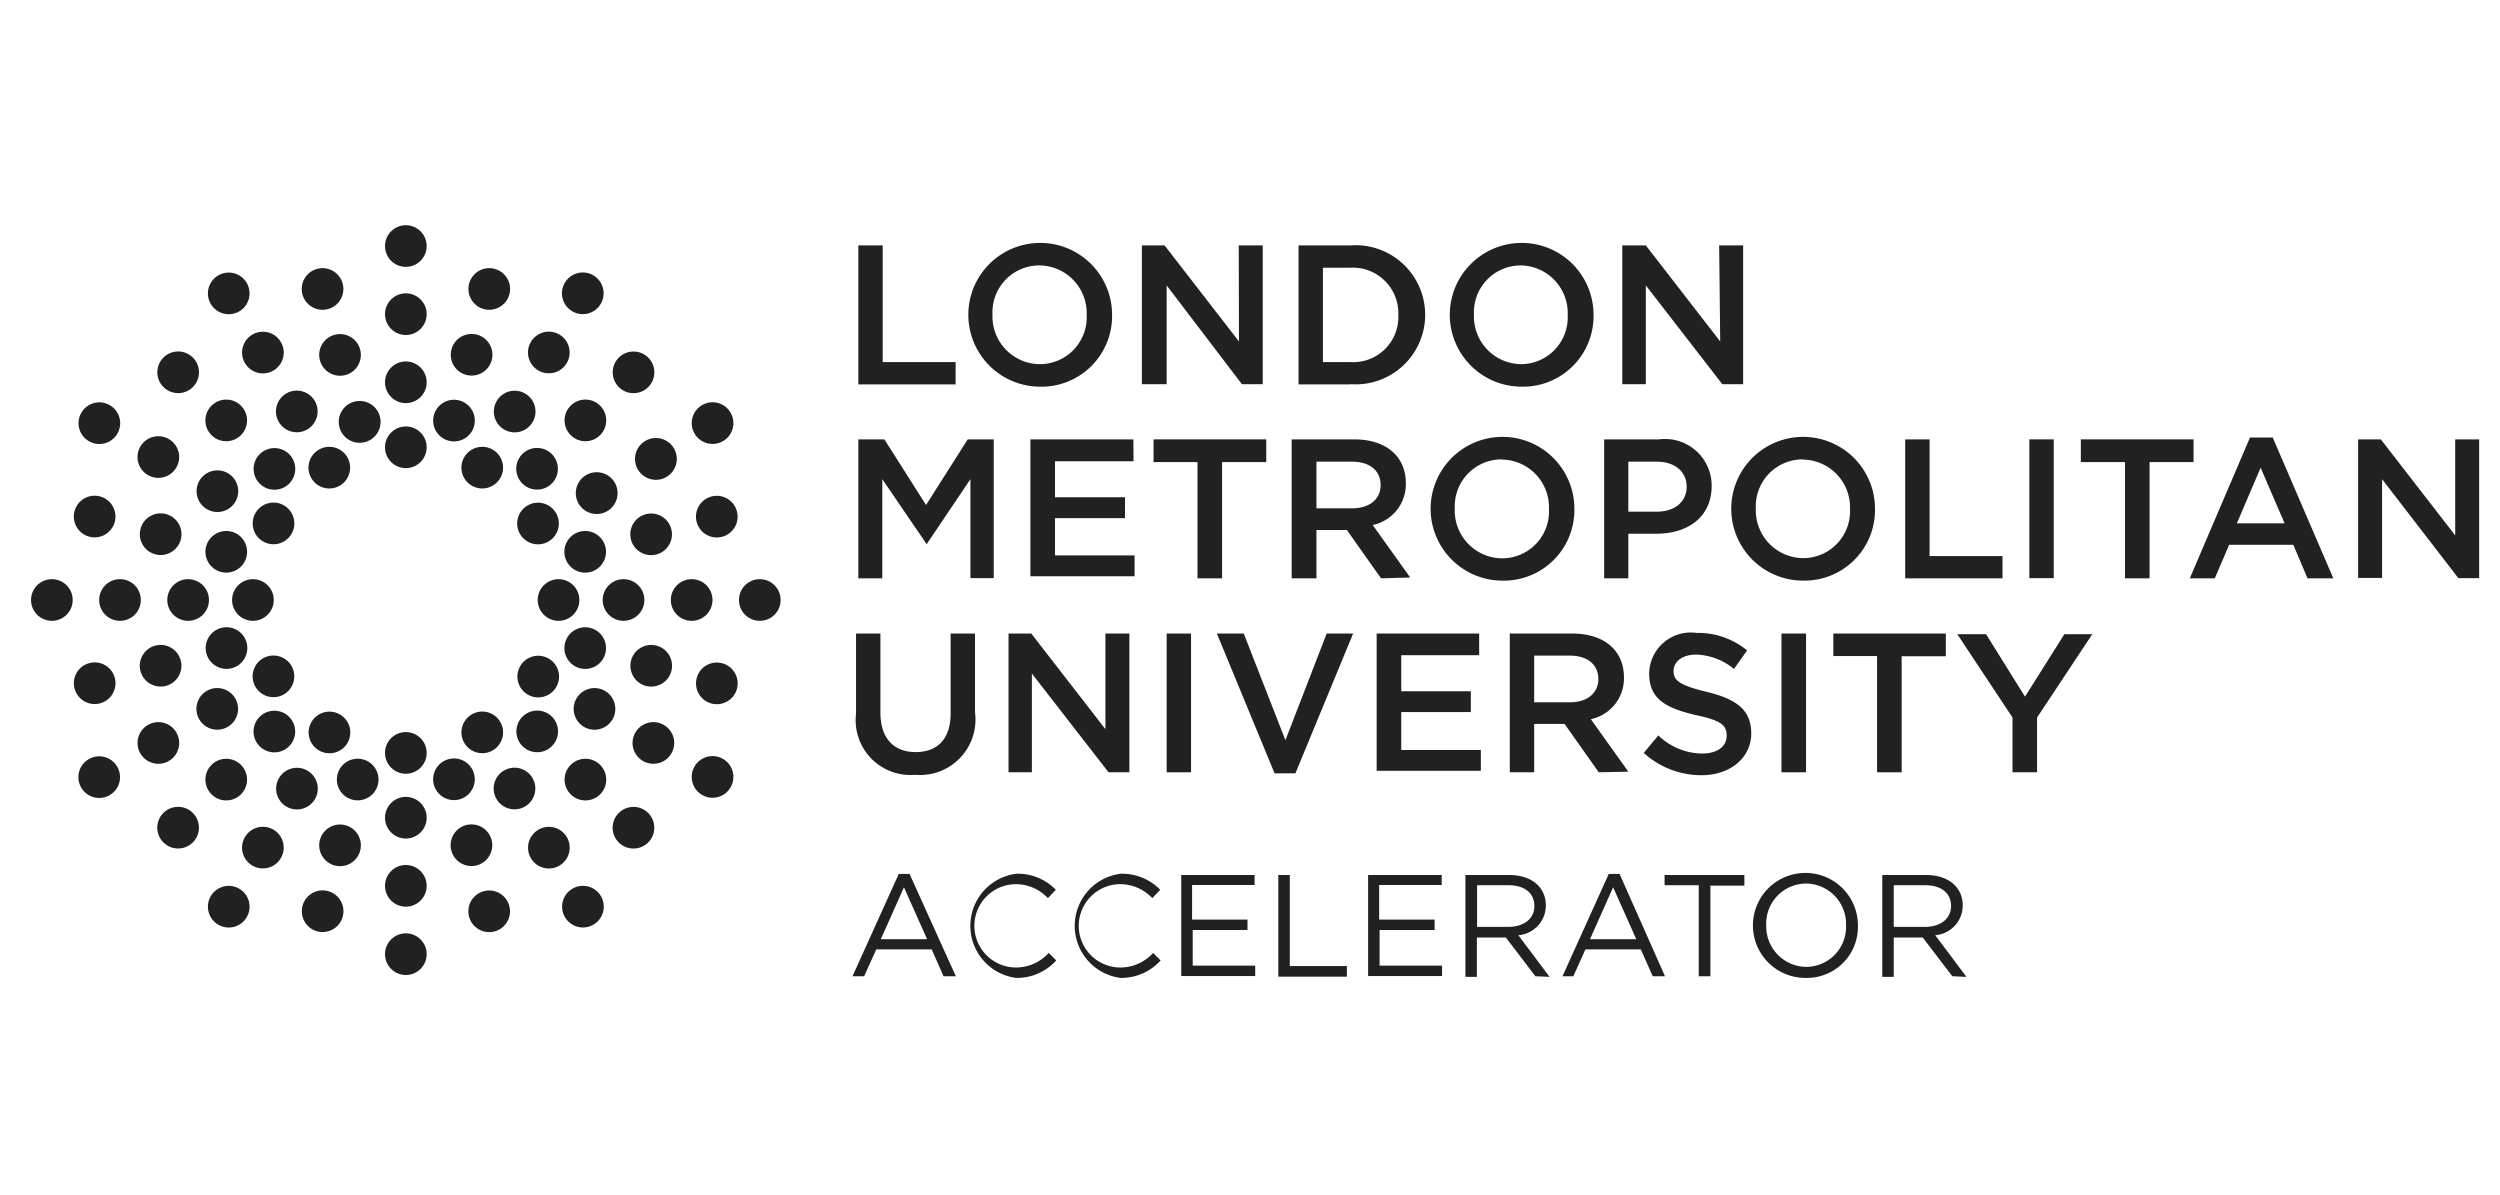 <svg id="Layer_1" data-name="Layer 1" xmlns="http://www.w3.org/2000/svg" viewBox="0 0 120 57.35"><defs><style>.cls-1{fill:#212121;}</style></defs><title>icon-sprite</title><path class="cls-1" d="M41.2,11.78h1.17v5.6h3.5v1.07H41.2Z"/><path class="cls-1" d="M49.89,18.56a3.45,3.45,0,1,1,3.49-3.46A3.39,3.39,0,0,1,49.89,18.56Zm0-5.82a2.25,2.25,0,0,0-2.25,2.36,2.29,2.29,0,0,0,2.27,2.38,2.25,2.25,0,0,0,2.25-2.36A2.29,2.29,0,0,0,49.89,12.74Z"/><path class="cls-1" d="M59.46,11.78h1.15v6.66h-1L56,13.7v4.74H54.81V11.78h1.09l3.57,4.61Z"/><path class="cls-1" d="M64.81,18.45H62.33V11.78h2.48a3.34,3.34,0,1,1,0,6.66Zm0-5.6H63.5v4.53h1.31a2.17,2.17,0,0,0,2.31-2.26A2.19,2.19,0,0,0,64.81,12.85Z"/><path class="cls-1" d="M73,18.56a3.45,3.45,0,1,1,3.49-3.46A3.39,3.39,0,0,1,73,18.56Zm0-5.82a2.25,2.25,0,0,0-2.25,2.36A2.29,2.29,0,0,0,73,17.48a2.25,2.25,0,0,0,2.25-2.36A2.29,2.29,0,0,0,73,12.74Z"/><path class="cls-1" d="M82.52,11.78h1.15v6.66h-1L79,13.7v4.74H77.87V11.78H79l3.57,4.61Z"/><path class="cls-1" d="M44.48,26.12h0L42.35,23v4.76H41.2V21.09h1.25l2,3.15,2-3.15h1.25v6.66H46.58V23Z"/><path class="cls-1" d="M54.41,22.14H50.64v1.73H54v1H50.64v1.79h3.82v1h-5V21.09h4.94Z"/><path class="cls-1" d="M58.66,27.76H57.48V22.18H55.37V21.09h5.41v1.09H58.66Z"/><path class="cls-1" d="M66.29,27.76l-1.64-2.32H63.19v2.32H62V21.09h3c1.53,0,2.48.81,2.48,2.11a2,2,0,0,1-1.59,2l1.8,2.52Zm-1.4-5.6h-1.7V24.4H64.9c.84,0,1.37-.44,1.37-1.12S65.76,22.16,64.89,22.16Z"/><path class="cls-1" d="M72.08,27.87a3.45,3.45,0,1,1,3.49-3.46A3.39,3.39,0,0,1,72.08,27.87Zm0-5.82a2.25,2.25,0,0,0-2.25,2.36A2.29,2.29,0,0,0,72.1,26.8a2.25,2.25,0,0,0,2.25-2.36A2.29,2.29,0,0,0,72.08,22.06Z"/><path class="cls-1" d="M79.49,25.62H78.16v2.14H77V21.09h2.63a2.24,2.24,0,0,1,2.53,2.24C82.15,24.84,81,25.62,79.49,25.62Zm0-3.46H78.16v2.4h1.36c.89,0,1.44-.49,1.44-1.2S80.4,22.16,79.53,22.16Z"/><path class="cls-1" d="M86.53,27.87A3.45,3.45,0,1,1,90,24.42,3.39,3.39,0,0,1,86.53,27.87Zm0-5.82a2.25,2.25,0,0,0-2.25,2.36,2.29,2.29,0,0,0,2.27,2.38,2.25,2.25,0,0,0,2.25-2.36A2.29,2.29,0,0,0,86.53,22.06Z"/><path class="cls-1" d="M91.45,21.09h1.17v5.6h3.5v1.07H91.45Z"/><path class="cls-1" d="M98.58,21.09v6.66H97.41V21.09Z"/><path class="cls-1" d="M103.18,27.76H102V22.18H99.88V21.09h5.41v1.09h-2.11Z"/><path class="cls-1" d="M112,27.76h-1.24l-.68-1.61H107l-.69,1.61h-1.2L108,21h1.09Zm-3.49-5.31-1.14,2.67h2.29Z"/><path class="cls-1" d="M117.85,21.09H119v6.66h-1L114.34,23v4.74h-1.15V21.09h1.09l3.57,4.61Z"/><path class="cls-1" d="M46.8,34.19a2.66,2.66,0,0,1-2.87,3,2.63,2.63,0,0,1-2.84-2.93V30.41h1.17V34.2c0,1.24.64,1.9,1.69,1.9s1.68-.63,1.68-1.86V30.41H46.8Z"/><path class="cls-1" d="M53.06,30.41h1.15v6.66h-1l-3.68-4.74v4.74H48.41V30.41h1.09L53.06,35Z"/><path class="cls-1" d="M57.17,30.41v6.66H56V30.41Z"/><path class="cls-1" d="M63.68,30.41h1.27l-2.77,6.71h-1l-2.77-6.71h1.29l2,5.12Z"/><path class="cls-1" d="M71,31.45H67.26v1.73H70.6v1H67.26V36h3.82v1h-5V30.41H71Z"/><path class="cls-1" d="M76.74,37.07l-1.64-2.32H73.64v2.32H72.47V30.41h3c1.53,0,2.48.81,2.48,2.11a2,2,0,0,1-1.59,2l1.8,2.52Zm-1.4-5.6h-1.7v2.24h1.71c.84,0,1.37-.44,1.37-1.12S76.21,31.47,75.35,31.47Z"/><path class="cls-1" d="M81.92,33.21c1.41.34,2.14.85,2.14,2s-1,2-2.38,2a4.11,4.11,0,0,1-2.78-1.07l.7-.84a3.07,3.07,0,0,0,2.1.87c.72,0,1.18-.33,1.18-.85s-.27-.74-1.5-1c-1.42-.34-2.22-.76-2.22-2a2,2,0,0,1,2.28-1.94,3.69,3.69,0,0,1,2.42.84l-.63.89a3,3,0,0,0-1.81-.69c-.69,0-1.09.35-1.09.8S80.65,32.9,81.92,33.21Z"/><path class="cls-1" d="M86.69,30.41v6.66H85.51V30.41Z"/><path class="cls-1" d="M91.28,37.07H90.1V31.49H88V30.41H93.4v1.09H91.28Z"/><path class="cls-1" d="M97.78,37.07H96.6V34.44l-2.65-4h1.38l1.87,3,1.89-3h1.34l-2.65,4Z"/><path class="cls-1" d="M45.88,46.86h-.59l-.57-1.29H42.06l-.58,1.29h-.56l2.22-4.91h.52Zm-2.49-4.27-1.11,2.49H44.5Z"/><path class="cls-1" d="M48.78,46.94a2.52,2.52,0,0,1,0-5,2.54,2.54,0,0,1,1.9.77l-.38.4a2.12,2.12,0,0,0-1.53-.67,2,2,0,0,0,0,4,2.12,2.12,0,0,0,1.57-.7l.36.36A2.54,2.54,0,0,1,48.78,46.94Z"/><path class="cls-1" d="M53.79,46.94a2.52,2.52,0,0,1,0-5,2.54,2.54,0,0,1,1.9.77l-.38.4a2.12,2.12,0,0,0-1.53-.67,2,2,0,0,0,0,4,2.12,2.12,0,0,0,1.57-.7l.36.36A2.54,2.54,0,0,1,53.79,46.94Z"/><path class="cls-1" d="M60.22,42.48h-3v1.66h2.66v.5H57.25v1.71h3v.5H56.7V42h3.52Z"/><path class="cls-1" d="M61.36,42h.55v4.37h2.74v.51H61.36Z"/><path class="cls-1" d="M69.2,42.48h-3v1.66h2.66v.5H66.22v1.71h3v.5H65.67V42H69.2Z"/><path class="cls-1" d="M73.7,46.86,72.28,45H70.89v1.89h-.55V42h2.1c1.07,0,1.76.58,1.76,1.46a1.43,1.43,0,0,1-1.32,1.43l1.5,2Zm-1.3-4.37h-1.5v2h1.5c.73,0,1.25-.38,1.25-1S73.18,42.49,72.4,42.49Z"/><path class="cls-1" d="M79.92,46.86h-.59l-.57-1.29H76.1l-.58,1.29H75l2.22-4.91h.52Zm-2.49-4.27-1.11,2.49h2.22Z"/><path class="cls-1" d="M82.1,46.86h-.56V42.49H79.9V42h3.83v.51H82.1Z"/><path class="cls-1" d="M86.69,46.94a2.52,2.52,0,1,1,2.49-2.53A2.45,2.45,0,0,1,86.69,46.94Zm0-4.53a1.92,1.92,0,0,0-1.91,2,1.94,1.94,0,0,0,1.92,2,1.92,1.92,0,0,0,1.91-2A1.94,1.94,0,0,0,86.69,42.41Z"/><path class="cls-1" d="M93.71,46.86,92.29,45H90.9v1.89h-.55V42h2.1c1.07,0,1.76.58,1.76,1.46a1.43,1.43,0,0,1-1.32,1.43l1.5,2Zm-1.3-4.37H90.9v2h1.5c.73,0,1.25-.38,1.25-1S93.19,42.49,92.4,42.49Z"/><circle class="cls-1" cx="19.48" cy="11.81" r="1"/><circle class="cls-1" cx="19.48" cy="15.08" r="1"/><circle class="cls-1" cx="19.48" cy="18.35" r="1"/><circle class="cls-1" cx="19.48" cy="21.47" r="1"/><circle class="cls-1" cx="23.48" cy="13.87" r="1" transform="translate(4.01 32.96) rotate(-75)"/><circle class="cls-1" cx="22.63" cy="17.03" r="1" transform="translate(0.33 34.48) rotate(-75)"/><circle class="cls-1" cx="21.79" cy="20.19" r="1" transform="translate(-3.35 36.01) rotate(-75)"/><circle class="cls-1" cx="27.98" cy="14.08" r="1" transform="translate(1.79 31.27) rotate(-60)"/><circle class="cls-1" cx="26.34" cy="16.92" r="1" transform="translate(-1.48 31.27) rotate(-60)"/><circle class="cls-1" cx="24.7" cy="19.75" r="1" transform="translate(-4.75 31.27) rotate(-60)"/><circle class="cls-1" cx="23.15" cy="22.45" r="1" transform="translate(-7.87 31.27) rotate(-60)"/><circle class="cls-1" cx="30.41" cy="17.87" r="1" transform="translate(-3.73 26.74) rotate(-45)"/><circle class="cls-1" cx="28.1" cy="20.18" r="1" transform="translate(-6.04 25.78) rotate(-45)"/><circle class="cls-1" cx="25.78" cy="22.5" r="1" transform="translate(-8.36 24.82) rotate(-45)"/><circle class="cls-1" cx="34.2" cy="20.31" r="1" transform="translate(-5.57 19.82) rotate(-30)"/><circle class="cls-1" cx="31.36" cy="21.94" r="1" transform="matrix(0.87, -0.5, 0.5, 0.87, -6.77, 18.62)"/><circle class="cls-1" cx="28.53" cy="23.58" r="1" transform="matrix(0.87, -0.5, 0.5, 0.87, -7.97, 17.42)"/><circle class="cls-1" cx="25.83" cy="25.13" r="1" transform="translate(-9.11 16.28) rotate(-30)"/><circle class="cls-1" cx="34.41" cy="24.8" r="1" transform="translate(-5.25 9.75) rotate(-15)"/><circle class="cls-1" cx="31.25" cy="25.65" r="1" transform="translate(-5.57 8.96) rotate(-15)"/><circle class="cls-1" cx="28.09" cy="26.49" r="1" transform="translate(-5.9 8.17) rotate(-15)"/><circle class="cls-1" cx="36.47" cy="28.8" r="1"/><circle class="cls-1" cx="33.2" cy="28.8" r="1"/><circle class="cls-1" cx="29.93" cy="28.8" r="1"/><circle class="cls-1" cx="26.81" cy="28.8" r="1"/><circle class="cls-1" cx="34.41" cy="32.8" r="1" transform="translate(-6.18 57.55) rotate(-75)"/><circle class="cls-1" cx="31.25" cy="31.96" r="1" transform="translate(-7.7 53.87) rotate(-75)"/><circle class="cls-1" cx="28.09" cy="31.11" r="1" transform="translate(-9.23 50.19) rotate(-75)"/><circle class="cls-1" cx="34.2" cy="37.3" r="1" transform="translate(-15.2 48.26) rotate(-60)"/><circle class="cls-1" cx="31.36" cy="35.66" r="1" transform="translate(-15.2 44.99) rotate(-60)"/><circle class="cls-1" cx="28.53" cy="34.03" r="1" transform="translate(-15.2 41.72) rotate(-60)"/><circle class="cls-1" cx="25.83" cy="32.47" r="1" transform="translate(-15.2 38.61) rotate(-60)"/><circle class="cls-1" cx="30.41" cy="39.73" r="1" transform="translate(-19.19 33.14) rotate(-45)"/><circle class="cls-1" cx="28.1" cy="37.42" r="1" transform="translate(-18.23 30.83) rotate(-45)"/><circle class="cls-1" cx="25.78" cy="35.11" r="1" transform="translate(-17.27 28.51) rotate(-45)"/><circle class="cls-1" cx="27.98" cy="43.52" r="1" transform="translate(-18.01 19.82) rotate(-30)"/><circle class="cls-1" cx="26.34" cy="40.69" r="1" transform="translate(-16.81 18.62) rotate(-30)"/><circle class="cls-1" cx="24.7" cy="37.85" r="1" transform="translate(-15.62 17.42) rotate(-30)"/><circle class="cls-1" cx="23.15" cy="35.16" r="1" transform="translate(-14.48 16.28) rotate(-30)"/><circle class="cls-1" cx="23.48" cy="43.74" r="1" transform="translate(-10.52 7.57) rotate(-15)"/><circle class="cls-1" cx="22.63" cy="40.57" r="1" transform="translate(-9.73 7.24) rotate(-15)"/><circle class="cls-1" cx="21.79" cy="37.41" r="1" transform="translate(-8.94 6.91) rotate(-15)"/><circle class="cls-1" cx="19.48" cy="45.8" r="1"/><circle class="cls-1" cx="19.48" cy="42.52" r="1"/><circle class="cls-1" cx="19.48" cy="39.25" r="1"/><circle class="cls-1" cx="19.48" cy="36.14" r="1"/><circle class="cls-1" cx="15.48" cy="43.74" r="1" transform="translate(-30.77 47.37) rotate(-75)"/><circle class="cls-1" cx="16.32" cy="40.57" r="1" transform="translate(-27.09 45.84) rotate(-75)"/><circle class="cls-1" cx="17.17" cy="37.41" r="1" transform="translate(-23.41 44.32) rotate(-75)"/><circle class="cls-1" cx="10.98" cy="43.52" r="1" transform="translate(-32.2 31.27) rotate(-60)"/><circle class="cls-1" cx="12.62" cy="40.69" r="1" transform="translate(-28.93 31.27) rotate(-60)"/><circle class="cls-1" cx="14.25" cy="37.85" r="1" transform="translate(-25.65 31.27) rotate(-60)"/><circle class="cls-1" cx="15.81" cy="35.16" r="1" transform="translate(-22.54 31.27) rotate(-60)"/><circle class="cls-1" cx="8.55" cy="39.73" r="1" transform="translate(-25.59 17.68) rotate(-45)"/><circle class="cls-1" cx="10.86" cy="37.42" r="1" transform="translate(-23.28 18.64) rotate(-45)"/><circle class="cls-1" cx="13.17" cy="35.11" r="1" transform="translate(-20.97 19.6) rotate(-45)"/><circle class="cls-1" cx="4.76" cy="37.3" r="1" transform="translate(-18.01 7.38) rotate(-30)"/><circle class="cls-1" cx="7.6" cy="35.66" r="1" transform="translate(-16.81 8.58) rotate(-30)"/><circle class="cls-1" cx="10.43" cy="34.03" r="1" transform="translate(-15.62 9.77) rotate(-30)"/><circle class="cls-1" cx="13.13" cy="32.47" r="1" transform="translate(-14.48 10.91) rotate(-30)"/><circle class="cls-1" cx="4.55" cy="32.8" r="1" transform="translate(-8.34 2.29) rotate(-15)"/><circle class="cls-1" cx="7.71" cy="31.96" r="1" transform="translate(-8.01 3.08) rotate(-15)"/><circle class="cls-1" cx="10.87" cy="31.11" r="1" transform="translate(-7.68 3.87) rotate(-15)"/><circle class="cls-1" cx="2.49" cy="28.8" r="1"/><circle class="cls-1" cx="5.76" cy="28.8" r="1"/><circle class="cls-1" cx="9.03" cy="28.8" r="1"/><circle class="cls-1" cx="12.14" cy="28.8" r="1"/><circle class="cls-1" cx="4.55" cy="24.8" r="1" transform="translate(-20.59 22.77) rotate(-75)"/><circle class="cls-1" cx="7.71" cy="25.65" r="1" transform="translate(-19.06 26.45) rotate(-75)"/><circle class="cls-1" cx="10.87" cy="26.49" r="1" transform="translate(-17.54 30.13) rotate(-75)"/><circle class="cls-1" cx="4.76" cy="20.31" r="1" transform="translate(-15.2 14.28) rotate(-60)"/><circle class="cls-1" cx="7.6" cy="21.94" r="1" transform="translate(-15.2 17.55) rotate(-60)"/><circle class="cls-1" cx="10.43" cy="23.58" r="1" transform="translate(-15.2 20.82) rotate(-60)"/><circle class="cls-1" cx="13.13" cy="25.13" r="1" transform="translate(-15.2 23.93) rotate(-60)"/><circle class="cls-1" cx="8.55" cy="17.87" r="1" transform="translate(-10.13 11.28) rotate(-45)"/><circle class="cls-1" cx="10.86" cy="20.18" r="1" transform="translate(-11.09 13.59) rotate(-45)"/><circle class="cls-1" cx="13.17" cy="22.5" r="1" transform="translate(-12.05 15.91) rotate(-45)"/><circle class="cls-1" cx="10.98" cy="14.08" r="1" transform="translate(-5.57 7.38) rotate(-30)"/><circle class="cls-1" cx="12.62" cy="16.92" r="1" transform="translate(-6.77 8.58) rotate(-30)"/><circle class="cls-1" cx="14.25" cy="19.75" r="1" transform="translate(-7.97 9.77) rotate(-30)"/><circle class="cls-1" cx="15.81" cy="22.45" r="1" transform="translate(-9.11 10.91) rotate(-30)"/><circle class="cls-1" cx="15.48" cy="13.87" r="1" transform="translate(-3.06 4.48) rotate(-15)"/><circle class="cls-1" cx="16.32" cy="17.03" r="1" transform="translate(-3.85 4.81) rotate(-15)"/><circle class="cls-1" cx="17.17" cy="20.19" r="1" transform="matrix(0.97, -0.26, 0.26, 0.97, -4.64, 5.13)"/></svg>